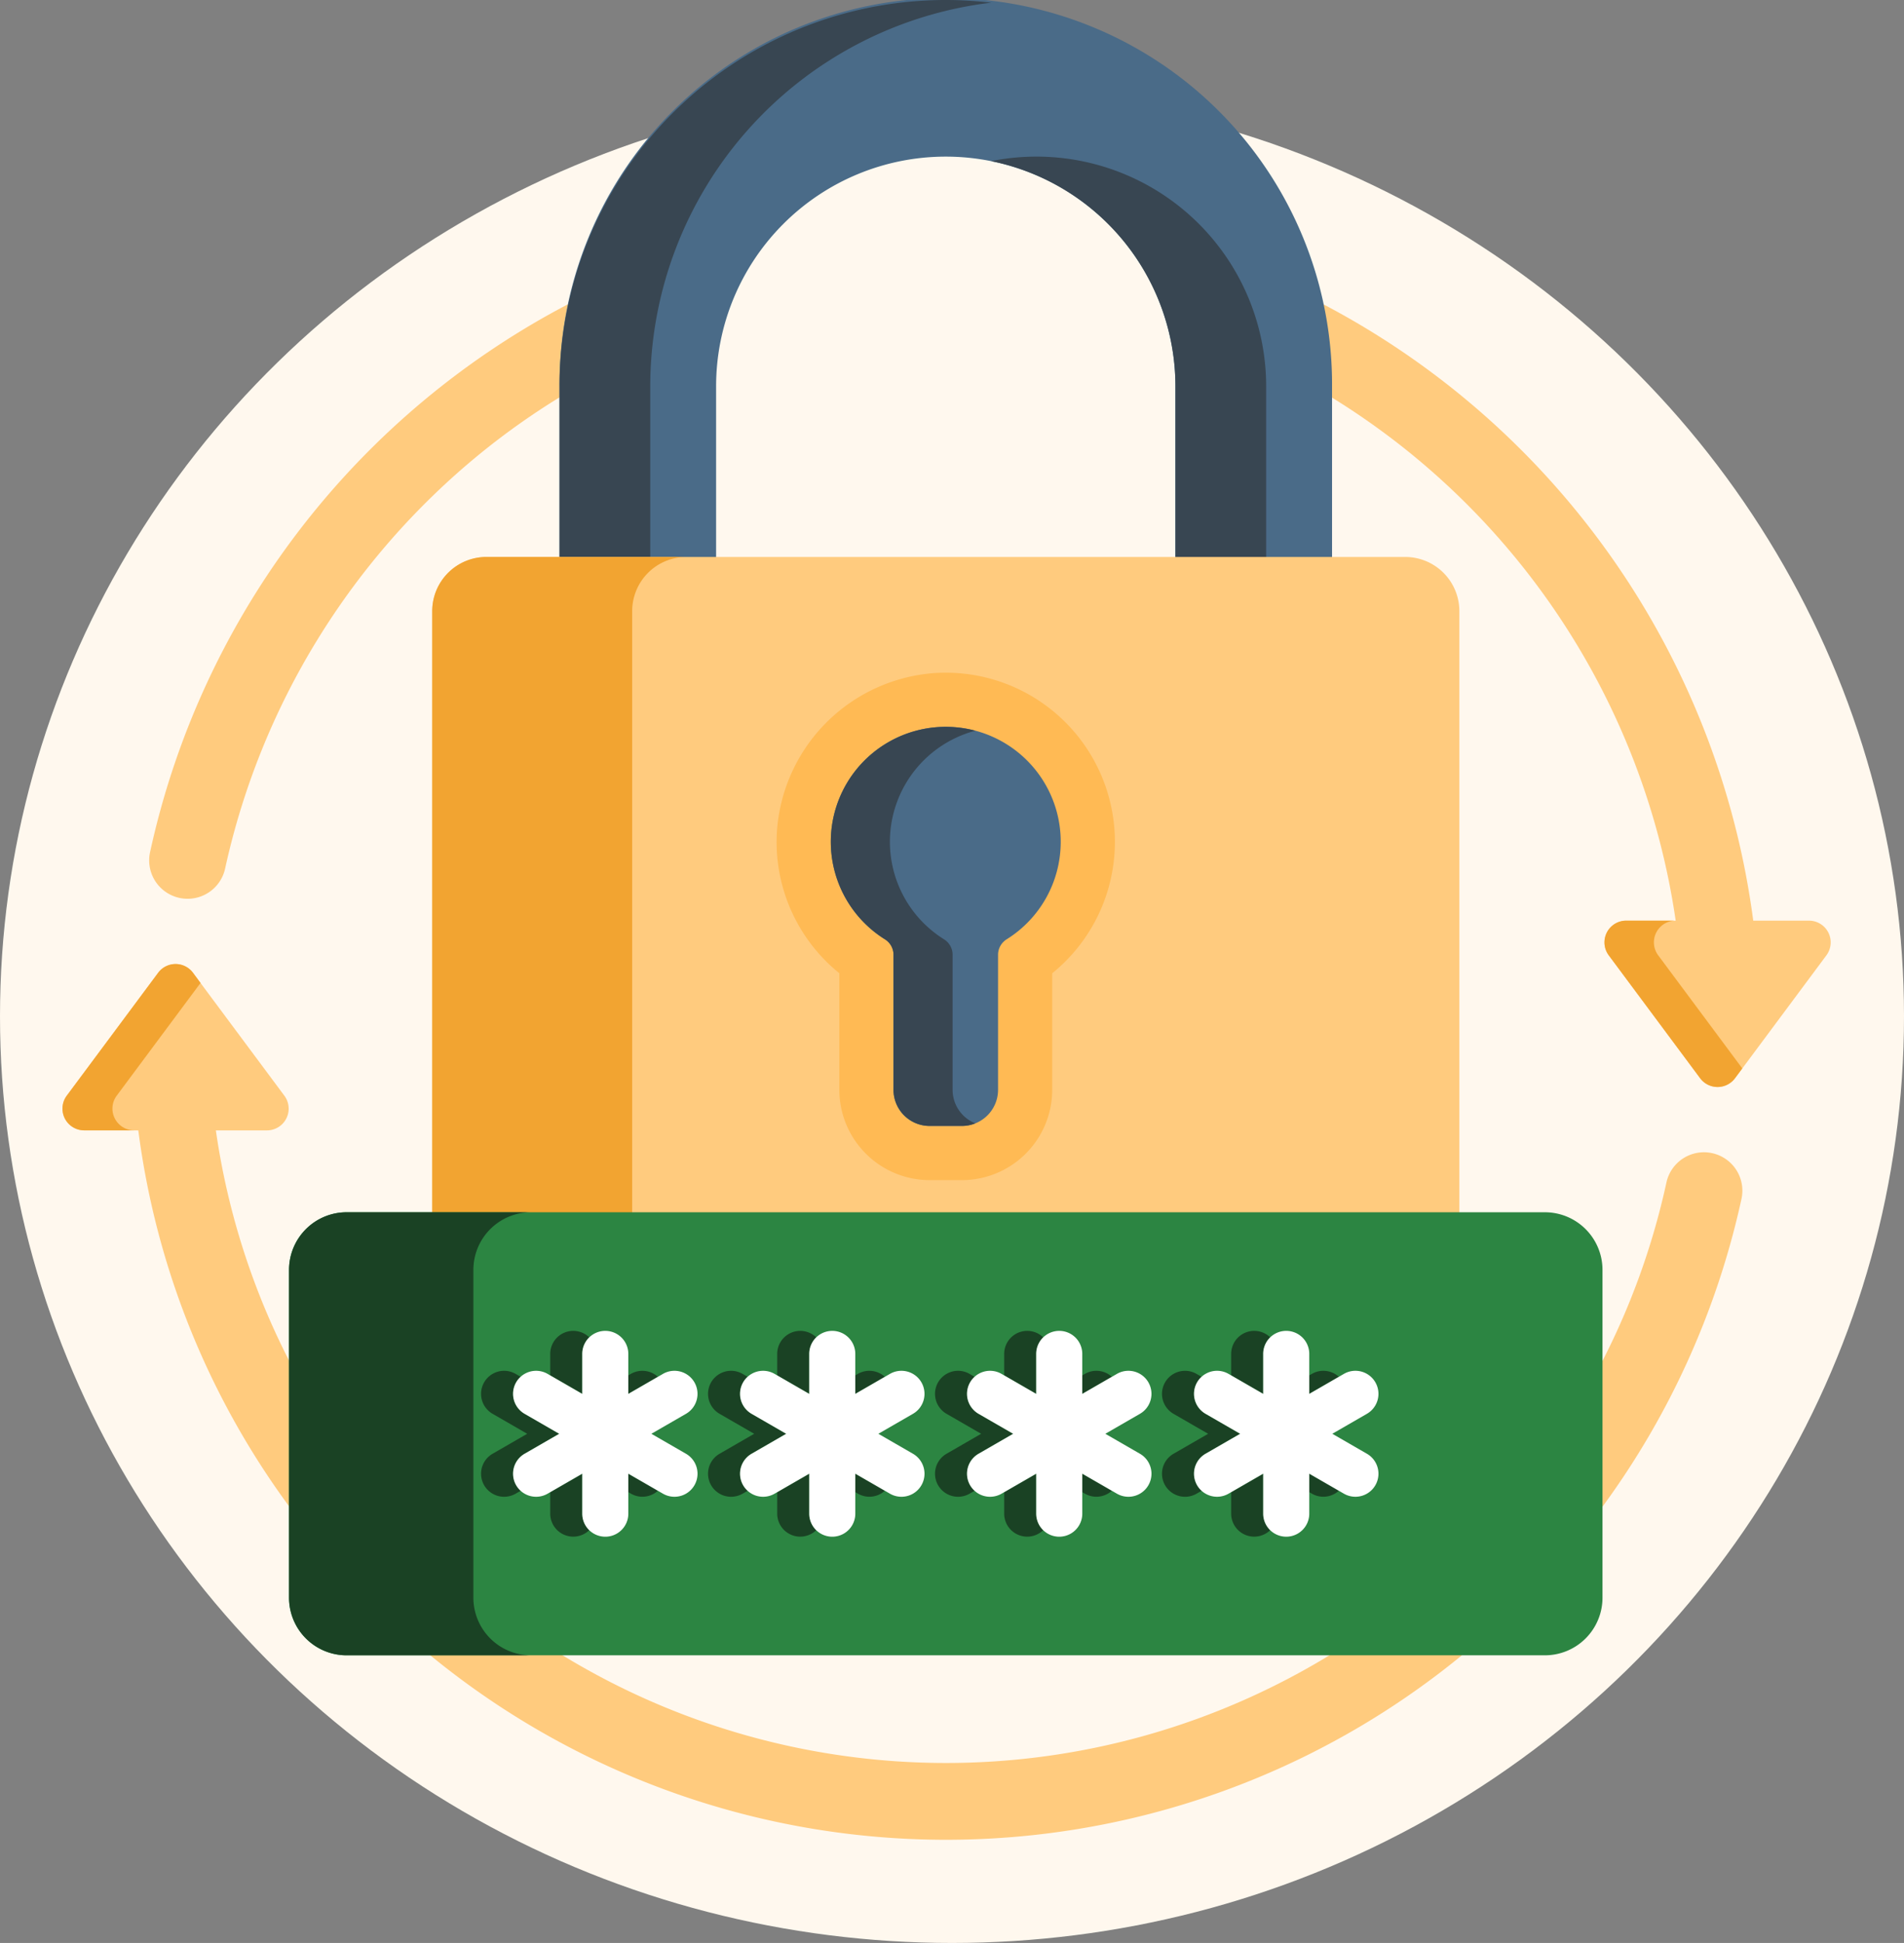 <svg xmlns="http://www.w3.org/2000/svg" width="187" height="190.811" viewBox="0 0 187 190.811">
  <rect x="0" y="0" width="187" height="190.811" fill="#808080" stroke="none"/>
  <g id="reset-password" transform="translate(-10.715)">
    <g id="Group_41242" data-name="Group 41242" transform="translate(10.562 9.131)">
      <ellipse id="Ellipse_12" data-name="Ellipse 12" cx="93.5" cy="91" rx="93.5" ry="91" transform="translate(0.153 -0.32)" fill="#fff8ee"/>
    </g>
    <g id="Group_41244" data-name="Group 41244" transform="translate(25.366 29.639)">
      <path id="Path_39503" data-name="Path 39503" d="M89.262,86.874a37.557,37.557,0,0,1,.925-8.3A79.918,79.918,0,0,0,48.67,132.631a3.772,3.772,0,1,0,7.373,1.6A72.662,72.662,0,0,1,81.068,93.507a71.763,71.763,0,0,1,8.194-5.775Z" transform="translate(-48.584 -78.576)" fill="#ffcb7e"/>
      <path id="Path_39504" data-name="Path 39504" d="M401.264,139.363h-5.47A80.16,80.16,0,0,0,353.125,78.6a37.533,37.533,0,0,1,.924,8.29v.878a72.572,72.572,0,0,1,34.128,51.6h-4.86a2.133,2.133,0,0,0-1.712,3.406l8.974,12.068a2.133,2.133,0,0,0,3.423,0l8.974-12.068A2.133,2.133,0,0,0,401.264,139.363Z" transform="translate(-238.252 -78.588)" fill="#ffcb7e"/>
      <g id="Group_41243" data-name="Group 41243" transform="translate(142.927 60.775)">
        <path id="Path_39505" data-name="Path 39505" d="M432.781,243.1a2.133,2.133,0,0,1,1.712-3.406h-4.856a2.133,2.133,0,0,0-1.712,3.406L436.9,255.17a2.133,2.133,0,0,0,3.424,0l.716-.963Z" transform="translate(-427.5 -239.696)" fill="#f2a431"/>
      </g>
    </g>
    <g id="Group_41247" data-name="Group 41247" transform="translate(16.847 94.677)">
      <path id="Path_39506" data-name="Path 39506" d="M48.632,290.661a71.879,71.879,0,0,1-7.563-23.328h5.016a2.133,2.133,0,0,0,1.712-3.406L38.822,251.86a2.133,2.133,0,0,0-3.423,0l-8.974,12.068a2.133,2.133,0,0,0,1.712,3.406h5.314a79.554,79.554,0,0,0,15.181,37.42Z" transform="translate(-26 -250.999)" fill="#ffcb7e"/>
      <g id="Group_41245" data-name="Group 41245" transform="translate(0 0)">
        <path id="Path_39507" data-name="Path 39507" d="M31.329,263.928l8.234-11.073-.74-1a2.133,2.133,0,0,0-3.423,0l-8.974,12.068a2.133,2.133,0,0,0,1.712,3.406h4.9A2.133,2.133,0,0,1,31.329,263.928Z" transform="translate(-26 -251)" fill="#f2a431"/>
      </g>
      <g id="Group_41246" data-name="Group 41246" transform="translate(35.674 18.483)">
        <path id="Path_39508" data-name="Path 39508" d="M437.139,300.085a3.773,3.773,0,0,0-4.486,2.887A71.844,71.844,0,0,1,426,321.209v14.1a79.906,79.906,0,0,0,14.027-30.738A3.771,3.771,0,0,0,437.139,300.085Z" transform="translate(-310.793 -299.999)" fill="#ffcb7e"/>
        <path id="Path_39509" data-name="Path 39509" d="M209.948,429.971a72.344,72.344,0,0,1-76.535,0H120.575a79.885,79.885,0,0,0,101.6.515c.208-.17.412-.344.618-.515Z" transform="translate(-120.575 -380.945)" fill="#ffcb7e"/>
      </g>
    </g>
    <g id="Group_41252" data-name="Group 41252" transform="translate(53.162 0)">
      <path id="Path_39510" data-name="Path 39510" d="M170.806,55.075V37.937a22.556,22.556,0,0,1,45.112,0V55.075H231.3V37.937a37.937,37.937,0,1,0-75.873,0V55.075Z" transform="translate(-142.921 0)" fill="#4a6b88"/>
      <g id="Group_41248" data-name="Group 41248" transform="translate(12.505)">
        <path id="Path_39511" data-name="Path 39511" d="M285.913,63.331V80.469h8.911V63.331a22.558,22.558,0,0,0-27.012-22.112A22.593,22.593,0,0,1,285.913,63.331Z" transform="translate(-225.421 -25.395)" fill="#384652"/>
        <path id="Path_39512" data-name="Path 39512" d="M164.337,55.075V37.937A37.991,37.991,0,0,1,197.818.263a37.934,37.934,0,0,0-42.392,37.674V55.075Z" transform="translate(-155.426 0)" fill="#384652"/>
      </g>
      <path id="Path_39513" data-name="Path 39513" d="M217.835,145.009H127.6a5.321,5.321,0,0,0-5.322,5.321v59.41H223.157V150.33A5.321,5.321,0,0,0,217.835,145.009Z" transform="translate(-122.274 -90.312)" fill="#ffcb7e"/>
      <path id="Path_39514" data-name="Path 39514" d="M141.916,209.741V150.33a5.321,5.321,0,0,1,5.322-5.321H127.6a5.322,5.322,0,0,0-5.322,5.321v59.41Z" transform="translate(-122.274 -90.312)" fill="#f2a431"/>
      <g id="Group_41249" data-name="Group 41249" transform="translate(33.831 66.06)">
        <path id="Path_39515" data-name="Path 39515" d="M226.989,224.969a8.879,8.879,0,0,1-8.869-8.869V204.651a16.555,16.555,0,0,1-6.081-14.5,16.724,16.724,0,0,1,15.367-14.975c.388-.027.781-.04,1.168-.04a16.611,16.611,0,0,1,10.454,29.519V216.1a8.879,8.879,0,0,1-8.869,8.869Z" transform="translate(-211.963 -175.133)" fill="#ffba54"/>
      </g>
      <g id="Group_41250" data-name="Group 41250" transform="translate(39.153 71.382)">
        <path id="Path_39516" data-name="Path 39516" d="M248.65,200.53a11.29,11.29,0,1,0-17.277,9.568,1.785,1.785,0,0,1,.855,1.507v13.281a3.548,3.548,0,0,0,3.548,3.548h3.171a3.548,3.548,0,0,0,3.548-3.548V211.615a1.8,1.8,0,0,1,.861-1.52A11.277,11.277,0,0,0,248.65,200.53Z" transform="translate(-226.072 -189.241)" fill="#4a6b88"/>
      </g>
      <g id="Group_41251" data-name="Group 41251" transform="translate(39.152 71.382)">
        <path id="Path_39517" data-name="Path 39517" d="M238.031,224.887V211.606a1.785,1.785,0,0,0-.855-1.507,11.287,11.287,0,0,1,3.085-20.478,11.288,11.288,0,0,0-8.89,20.478,1.784,1.784,0,0,1,.855,1.507v13.281a3.548,3.548,0,0,0,3.548,3.548h3.171a3.529,3.529,0,0,0,1.317-.255A3.547,3.547,0,0,1,238.031,224.887Z" transform="translate(-226.071 -189.242)" fill="#384652"/>
      </g>
    </g>
    <g id="Group_41260" data-name="Group 41260" transform="translate(39.102 119.052)">
      <g id="Group_41253" data-name="Group 41253" transform="translate(0)">
        <path id="Path_39518" data-name="Path 39518" d="M208.345,359.13H90.658A5.658,5.658,0,0,1,85,353.472V321.278a5.658,5.658,0,0,1,5.658-5.658H208.345A5.658,5.658,0,0,1,214,321.278v32.194A5.658,5.658,0,0,1,208.345,359.13Z" transform="translate(-85 -315.62)" fill="#2c8542"/>
      </g>
      <g id="Group_41258" data-name="Group 41258" transform="translate(18.86 11.648)">
        <g id="Group_41254" data-name="Group 41254">
          <path id="Path_39519" data-name="Path 39519" d="M173.35,359.163l2.9-1.677a2.264,2.264,0,0,0-2.653-.285l-.252.146Z" transform="translate(-158.884 -352.976)" fill="#1a4224"/>
          <path id="Path_39520" data-name="Path 39520" d="M156.156,352.688v-3.924a2.254,2.254,0,0,1,.69-1.625,2.262,2.262,0,0,0-3.836,1.625v2.107Z" transform="translate(-146.217 -346.501)" fill="#1a4224"/>
          <path id="Path_39521" data-name="Path 39521" d="M173.35,383.688V385.5l.252.146a2.253,2.253,0,0,0,2.65-.286Z" transform="translate(-158.884 -369.661)" fill="#1a4224"/>
          <path id="Path_39522" data-name="Path 39522" d="M156.156,387.612v-3.924L153.01,385.5v2.107a2.262,2.262,0,0,0,3.836,1.625A2.254,2.254,0,0,1,156.156,387.612Z" transform="translate(-146.217 -369.661)" fill="#1a4224"/>
          <path id="Path_39523" data-name="Path 39523" d="M138.45,368.136a2.263,2.263,0,0,1,.828-3.091l3.4-1.962-3.4-1.962a2.263,2.263,0,0,1-.39-3.635l-.493-.285a2.263,2.263,0,1,0-2.263,3.92l3.4,1.962-3.4,1.962a2.263,2.263,0,1,0,2.264,3.92l.5-.286a2.235,2.235,0,0,1-.442-.542Z" transform="translate(-135 -352.976)" fill="#1a4224"/>
        </g>
        <g id="Group_41255" data-name="Group 41255" transform="translate(22.293)">
          <path id="Path_39524" data-name="Path 39524" d="M215.256,352.688v-3.924a2.254,2.254,0,0,1,.69-1.625,2.262,2.262,0,0,0-3.836,1.625v2.107Z" transform="translate(-205.317 -346.501)" fill="#1a4224"/>
          <path id="Path_39525" data-name="Path 39525" d="M232.45,359.163l2.9-1.677a2.264,2.264,0,0,0-2.653-.285l-.252.146Z" transform="translate(-217.984 -352.976)" fill="#1a4224"/>
          <path id="Path_39526" data-name="Path 39526" d="M232.45,383.688V385.5l.252.146a2.253,2.253,0,0,0,2.65-.286Z" transform="translate(-217.984 -369.661)" fill="#1a4224"/>
          <path id="Path_39527" data-name="Path 39527" d="M215.256,387.612v-3.924L212.11,385.5v2.107a2.262,2.262,0,0,0,3.836,1.625A2.254,2.254,0,0,1,215.256,387.612Z" transform="translate(-205.317 -369.661)" fill="#1a4224"/>
          <path id="Path_39528" data-name="Path 39528" d="M197.549,368.136a2.263,2.263,0,0,1,.828-3.091l3.4-1.962-3.4-1.962a2.263,2.263,0,0,1-.39-3.635l-.493-.285a2.263,2.263,0,1,0-2.263,3.92l3.4,1.962-3.4,1.962a2.263,2.263,0,1,0,2.264,3.92l.5-.286a2.236,2.236,0,0,1-.442-.542Z" transform="translate(-194.1 -352.976)" fill="#1a4224"/>
        </g>
        <g id="Group_41256" data-name="Group 41256" transform="translate(44.585)">
          <path id="Path_39529" data-name="Path 39529" d="M274.356,352.688v-3.924a2.254,2.254,0,0,1,.69-1.625,2.262,2.262,0,0,0-3.836,1.625v2.107Z" transform="translate(-264.417 -346.501)" fill="#1a4224"/>
          <path id="Path_39530" data-name="Path 39530" d="M256.649,368.136a2.263,2.263,0,0,1,.828-3.091l3.4-1.962-3.4-1.962a2.263,2.263,0,0,1-.39-3.635l-.493-.285a2.263,2.263,0,1,0-2.263,3.92l3.4,1.962-3.4,1.962a2.263,2.263,0,1,0,2.264,3.92l.5-.286a2.247,2.247,0,0,1-.442-.542Z" transform="translate(-253.2 -352.976)" fill="#1a4224"/>
          <path id="Path_39531" data-name="Path 39531" d="M291.55,359.163l2.905-1.677a2.264,2.264,0,0,0-2.653-.285l-.252.146Z" transform="translate(-277.084 -352.976)" fill="#1a4224"/>
          <path id="Path_39532" data-name="Path 39532" d="M291.55,383.688V385.5l.252.146a2.253,2.253,0,0,0,2.65-.286Z" transform="translate(-277.084 -369.661)" fill="#1a4224"/>
          <path id="Path_39533" data-name="Path 39533" d="M274.356,387.612v-3.924L271.21,385.5v2.107a2.262,2.262,0,0,0,3.836,1.625A2.254,2.254,0,0,1,274.356,387.612Z" transform="translate(-264.417 -369.661)" fill="#1a4224"/>
        </g>
        <g id="Group_41257" data-name="Group 41257" transform="translate(66.878)">
          <path id="Path_39534" data-name="Path 39534" d="M333.456,352.688v-3.924a2.254,2.254,0,0,1,.69-1.625,2.262,2.262,0,0,0-3.836,1.625v2.107Z" transform="translate(-323.517 -346.501)" fill="#1a4224"/>
          <path id="Path_39535" data-name="Path 39535" d="M350.65,359.163l2.905-1.677a2.264,2.264,0,0,0-2.653-.285l-.252.146Z" transform="translate(-336.184 -352.976)" fill="#1a4224"/>
          <path id="Path_39536" data-name="Path 39536" d="M350.65,383.688V385.5l.252.146a2.253,2.253,0,0,0,2.65-.286Z" transform="translate(-336.184 -369.661)" fill="#1a4224"/>
          <path id="Path_39537" data-name="Path 39537" d="M315.749,368.137a2.263,2.263,0,0,1,.828-3.091l3.4-1.962-3.4-1.962a2.262,2.262,0,0,1-.39-3.635l-.493-.285a2.263,2.263,0,0,0-2.263,3.92l3.4,1.962-3.4,1.962a2.263,2.263,0,1,0,2.264,3.92l.5-.286A2.256,2.256,0,0,1,315.749,368.137Z" transform="translate(-312.3 -352.976)" fill="#1a4224"/>
          <path id="Path_39538" data-name="Path 39538" d="M333.456,387.612v-3.924L330.31,385.5v2.107a2.262,2.262,0,0,0,3.836,1.625A2.254,2.254,0,0,1,333.456,387.612Z" transform="translate(-323.517 -369.661)" fill="#1a4224"/>
        </g>
      </g>
      <path id="Path_39539" data-name="Path 39539" d="M103.106,353.472V321.278a5.658,5.658,0,0,1,5.658-5.658H90.658A5.658,5.658,0,0,0,85,321.278v32.194a5.658,5.658,0,0,0,5.658,5.658h18.106A5.658,5.658,0,0,1,103.106,353.472Z" transform="translate(-85 -315.62)" fill="#1a4224"/>
      <g id="Group_41259" data-name="Group 41259" transform="translate(22.006 11.648)">
        <path id="Path_39540" data-name="Path 39540" d="M161.15,351.554a2.263,2.263,0,0,0-3.092-.828l-3.4,1.962v-3.924a2.263,2.263,0,1,0-4.526,0v3.924l-3.4-1.962a2.263,2.263,0,1,0-2.263,3.92l3.4,1.962-3.4,1.962a2.263,2.263,0,1,0,2.264,3.92l3.4-1.962v3.924a2.263,2.263,0,0,0,4.526,0v-3.924l3.4,1.962a2.263,2.263,0,1,0,2.264-3.92l-3.4-1.962,3.4-1.962A2.264,2.264,0,0,0,161.15,351.554Z" transform="translate(-143.341 -346.501)" fill="#fff"/>
        <path id="Path_39541" data-name="Path 39541" d="M220.25,351.554a2.263,2.263,0,0,0-3.092-.828l-3.4,1.962v-3.924a2.263,2.263,0,1,0-4.526,0v3.924l-3.4-1.962a2.263,2.263,0,1,0-2.263,3.92l3.4,1.962-3.4,1.962a2.263,2.263,0,1,0,2.264,3.92l3.4-1.962v3.924a2.263,2.263,0,0,0,4.526,0v-3.924l3.4,1.962a2.263,2.263,0,1,0,2.264-3.92l-3.4-1.962,3.4-1.962A2.264,2.264,0,0,0,220.25,351.554Z" transform="translate(-180.148 -346.501)" fill="#fff"/>
        <path id="Path_39542" data-name="Path 39542" d="M279.35,351.554a2.263,2.263,0,0,0-3.092-.828l-3.4,1.962v-3.924a2.263,2.263,0,1,0-4.526,0v3.924l-3.4-1.962a2.263,2.263,0,1,0-2.263,3.92l3.4,1.962-3.4,1.962a2.263,2.263,0,1,0,2.264,3.92l3.4-1.962v3.924a2.263,2.263,0,0,0,4.526,0v-3.924l3.4,1.962a2.263,2.263,0,1,0,2.264-3.92l-3.4-1.962,3.4-1.962A2.264,2.264,0,0,0,279.35,351.554Z" transform="translate(-216.956 -346.501)" fill="#fff"/>
        <path id="Path_39543" data-name="Path 39543" d="M337.622,358.57l-3.4-1.962,3.4-1.962a2.263,2.263,0,1,0-2.263-3.92l-3.4,1.962v-3.924a2.263,2.263,0,0,0-4.526,0v3.924l-3.4-1.962a2.263,2.263,0,1,0-2.263,3.92l3.4,1.962-3.4,1.962a2.263,2.263,0,1,0,2.263,3.92l3.4-1.962v3.924a2.263,2.263,0,1,0,4.526,0v-3.924l3.4,1.962a2.263,2.263,0,1,0,2.263-3.92Z" transform="translate(-253.763 -346.502)" fill="#fff"/>
      </g>
    </g>
  </g>
</svg>
